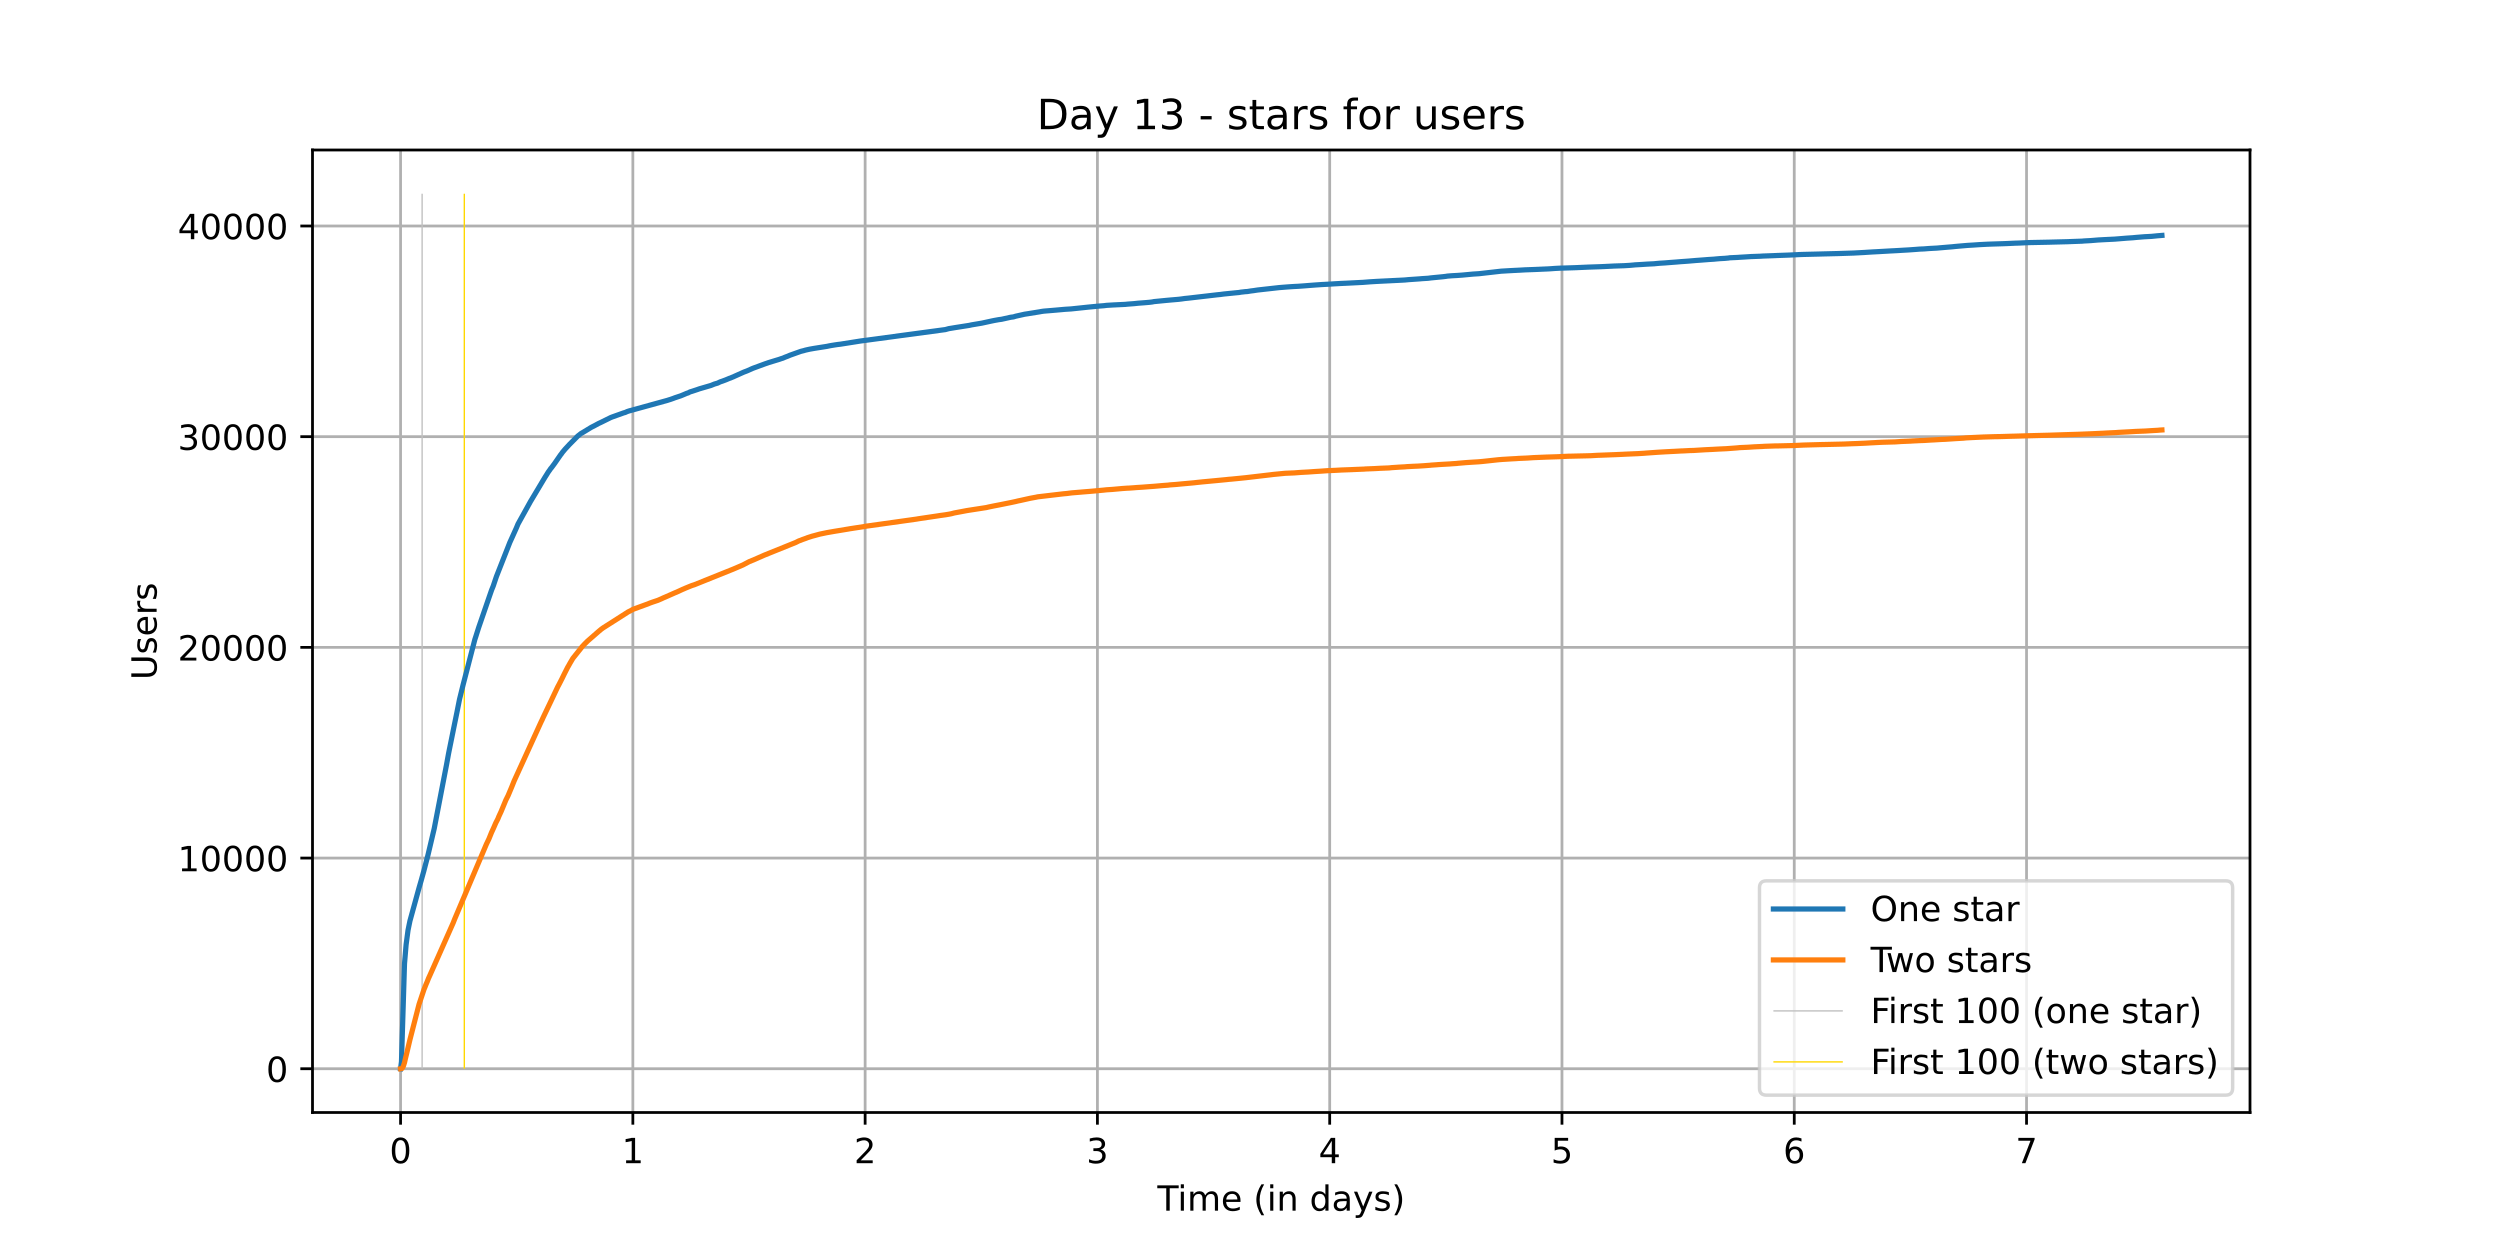 <?xml version="1.0" encoding="utf-8" standalone="no"?>
<!DOCTYPE svg PUBLIC "-//W3C//DTD SVG 1.1//EN"
  "http://www.w3.org/Graphics/SVG/1.1/DTD/svg11.dtd">
<!-- Created with matplotlib (https://matplotlib.org/) -->
<svg height="360pt" version="1.1" viewBox="0 0 720 360" width="720pt" xmlns="http://www.w3.org/2000/svg" xmlns:xlink="http://www.w3.org/1999/xlink">
 <defs>
  <style type="text/css">*{stroke-linecap:butt;stroke-linejoin:round;}</style>
 </defs>
 <g id="figure_1">
  <g id="patch_1">
   <path d="M 0 360 
L 720 360 
L 720 0 
L 0 0 
z
" style="fill:#ffffff;"/>
  </g>
  <g id="axes_1">
   <g id="patch_2">
    <path d="M 90 320.4 
L 648 320.4 
L 648 43.2 
L 90 43.2 
z
" style="fill:#ffffff;"/>
   </g>
   <g id="matplotlib.axis_1">
    <g id="xtick_1">
     <g id="line2d_1">
      <path clip-path="url(#p4116be300c)" d="M 115.364 320.4 
L 115.364 43.2 
" style="fill:none;stroke:#b0b0b0;stroke-linecap:square;stroke-width:0.8;"/>
     </g>
     <g id="line2d_2">
      <defs>
       <path d="M 0 0 
L 0 3.5 
" id="mc67dac1287" style="stroke:#000000;stroke-width:0.8;"/>
      </defs>
      <g>
       <use style="stroke:#000000;stroke-width:0.8;" x="115.364" xlink:href="#mc67dac1287" y="320.4"/>
      </g>
     </g>
     <g id="text_1">
      <!-- 0 -->
      <g transform="translate(112.182 334.998)scale(0.1 -0.1)">
       <defs>
        <path d="M 31.781 66.406 
Q 24.172 66.406 20.328 58.906 
Q 16.5 51.422 16.5 36.375 
Q 16.5 21.391 20.328 13.891 
Q 24.172 6.391 31.781 6.391 
Q 39.453 6.391 43.281 13.891 
Q 47.125 21.391 47.125 36.375 
Q 47.125 51.422 43.281 58.906 
Q 39.453 66.406 31.781 66.406 
z
M 31.781 74.219 
Q 44.047 74.219 50.516 64.516 
Q 56.984 54.828 56.984 36.375 
Q 56.984 17.969 50.516 8.266 
Q 44.047 -1.422 31.781 -1.422 
Q 19.531 -1.422 13.062 8.266 
Q 6.594 17.969 6.594 36.375 
Q 6.594 54.828 13.062 64.516 
Q 19.531 74.219 31.781 74.219 
z
" id="DejaVuSans-48"/>
       </defs>
       <use xlink:href="#DejaVuSans-48"/>
      </g>
     </g>
    </g>
    <g id="xtick_2">
     <g id="line2d_3">
      <path clip-path="url(#p4116be300c)" d="M 182.261 320.4 
L 182.261 43.2 
" style="fill:none;stroke:#b0b0b0;stroke-linecap:square;stroke-width:0.8;"/>
     </g>
     <g id="line2d_4">
      <g>
       <use style="stroke:#000000;stroke-width:0.8;" x="182.261" xlink:href="#mc67dac1287" y="320.4"/>
      </g>
     </g>
     <g id="text_2">
      <!-- 1 -->
      <g transform="translate(179.079 334.998)scale(0.1 -0.1)">
       <defs>
        <path d="M 12.406 8.297 
L 28.516 8.297 
L 28.516 63.922 
L 10.984 60.406 
L 10.984 69.391 
L 28.422 72.906 
L 38.281 72.906 
L 38.281 8.297 
L 54.391 8.297 
L 54.391 0 
L 12.406 0 
z
" id="DejaVuSans-49"/>
       </defs>
       <use xlink:href="#DejaVuSans-49"/>
      </g>
     </g>
    </g>
    <g id="xtick_3">
     <g id="line2d_5">
      <path clip-path="url(#p4116be300c)" d="M 249.158 320.4 
L 249.158 43.2 
" style="fill:none;stroke:#b0b0b0;stroke-linecap:square;stroke-width:0.8;"/>
     </g>
     <g id="line2d_6">
      <g>
       <use style="stroke:#000000;stroke-width:0.8;" x="249.158" xlink:href="#mc67dac1287" y="320.4"/>
      </g>
     </g>
     <g id="text_3">
      <!-- 2 -->
      <g transform="translate(245.977 334.998)scale(0.1 -0.1)">
       <defs>
        <path d="M 19.188 8.297 
L 53.609 8.297 
L 53.609 0 
L 7.328 0 
L 7.328 8.297 
Q 12.938 14.109 22.625 23.891 
Q 32.328 33.688 34.812 36.531 
Q 39.547 41.844 41.422 45.531 
Q 43.312 49.219 43.312 52.781 
Q 43.312 58.594 39.234 62.25 
Q 35.156 65.922 28.609 65.922 
Q 23.969 65.922 18.812 64.312 
Q 13.672 62.703 7.812 59.422 
L 7.812 69.391 
Q 13.766 71.781 18.938 73 
Q 24.125 74.219 28.422 74.219 
Q 39.75 74.219 46.484 68.547 
Q 53.219 62.891 53.219 53.422 
Q 53.219 48.922 51.531 44.891 
Q 49.859 40.875 45.406 35.406 
Q 44.188 33.984 37.641 27.219 
Q 31.109 20.453 19.188 8.297 
z
" id="DejaVuSans-50"/>
       </defs>
       <use xlink:href="#DejaVuSans-50"/>
      </g>
     </g>
    </g>
    <g id="xtick_4">
     <g id="line2d_7">
      <path clip-path="url(#p4116be300c)" d="M 316.055 320.4 
L 316.055 43.2 
" style="fill:none;stroke:#b0b0b0;stroke-linecap:square;stroke-width:0.8;"/>
     </g>
     <g id="line2d_8">
      <g>
       <use style="stroke:#000000;stroke-width:0.8;" x="316.055" xlink:href="#mc67dac1287" y="320.4"/>
      </g>
     </g>
     <g id="text_4">
      <!-- 3 -->
      <g transform="translate(312.874 334.998)scale(0.1 -0.1)">
       <defs>
        <path d="M 40.578 39.312 
Q 47.656 37.797 51.625 33 
Q 55.609 28.219 55.609 21.188 
Q 55.609 10.406 48.188 4.484 
Q 40.766 -1.422 27.094 -1.422 
Q 22.516 -1.422 17.656 -0.516 
Q 12.797 0.391 7.625 2.203 
L 7.625 11.719 
Q 11.719 9.328 16.594 8.109 
Q 21.484 6.891 26.812 6.891 
Q 36.078 6.891 40.938 10.547 
Q 45.797 14.203 45.797 21.188 
Q 45.797 27.641 41.281 31.266 
Q 36.766 34.906 28.719 34.906 
L 20.219 34.906 
L 20.219 43.016 
L 29.109 43.016 
Q 36.375 43.016 40.234 45.922 
Q 44.094 48.828 44.094 54.297 
Q 44.094 59.906 40.109 62.906 
Q 36.141 65.922 28.719 65.922 
Q 24.656 65.922 20.016 65.031 
Q 15.375 64.156 9.812 62.312 
L 9.812 71.094 
Q 15.438 72.656 20.344 73.438 
Q 25.25 74.219 29.594 74.219 
Q 40.828 74.219 47.359 69.109 
Q 53.906 64.016 53.906 55.328 
Q 53.906 49.266 50.438 45.094 
Q 46.969 40.922 40.578 39.312 
z
" id="DejaVuSans-51"/>
       </defs>
       <use xlink:href="#DejaVuSans-51"/>
      </g>
     </g>
    </g>
    <g id="xtick_5">
     <g id="line2d_9">
      <path clip-path="url(#p4116be300c)" d="M 382.952 320.4 
L 382.952 43.2 
" style="fill:none;stroke:#b0b0b0;stroke-linecap:square;stroke-width:0.8;"/>
     </g>
     <g id="line2d_10">
      <g>
       <use style="stroke:#000000;stroke-width:0.8;" x="382.952" xlink:href="#mc67dac1287" y="320.4"/>
      </g>
     </g>
     <g id="text_5">
      <!-- 4 -->
      <g transform="translate(379.771 334.998)scale(0.1 -0.1)">
       <defs>
        <path d="M 37.797 64.312 
L 12.891 25.391 
L 37.797 25.391 
z
M 35.203 72.906 
L 47.609 72.906 
L 47.609 25.391 
L 58.016 25.391 
L 58.016 17.188 
L 47.609 17.188 
L 47.609 0 
L 37.797 0 
L 37.797 17.188 
L 4.891 17.188 
L 4.891 26.703 
z
" id="DejaVuSans-52"/>
       </defs>
       <use xlink:href="#DejaVuSans-52"/>
      </g>
     </g>
    </g>
    <g id="xtick_6">
     <g id="line2d_11">
      <path clip-path="url(#p4116be300c)" d="M 449.849 320.4 
L 449.849 43.2 
" style="fill:none;stroke:#b0b0b0;stroke-linecap:square;stroke-width:0.8;"/>
     </g>
     <g id="line2d_12">
      <g>
       <use style="stroke:#000000;stroke-width:0.8;" x="449.849" xlink:href="#mc67dac1287" y="320.4"/>
      </g>
     </g>
     <g id="text_6">
      <!-- 5 -->
      <g transform="translate(446.668 334.998)scale(0.1 -0.1)">
       <defs>
        <path d="M 10.797 72.906 
L 49.516 72.906 
L 49.516 64.594 
L 19.828 64.594 
L 19.828 46.734 
Q 21.969 47.469 24.109 47.828 
Q 26.266 48.188 28.422 48.188 
Q 40.625 48.188 47.75 41.5 
Q 54.891 34.812 54.891 23.391 
Q 54.891 11.625 47.562 5.094 
Q 40.234 -1.422 26.906 -1.422 
Q 22.312 -1.422 17.547 -0.641 
Q 12.797 0.141 7.719 1.703 
L 7.719 11.625 
Q 12.109 9.234 16.797 8.062 
Q 21.484 6.891 26.703 6.891 
Q 35.156 6.891 40.078 11.328 
Q 45.016 15.766 45.016 23.391 
Q 45.016 31 40.078 35.438 
Q 35.156 39.891 26.703 39.891 
Q 22.75 39.891 18.812 39.016 
Q 14.891 38.141 10.797 36.281 
z
" id="DejaVuSans-53"/>
       </defs>
       <use xlink:href="#DejaVuSans-53"/>
      </g>
     </g>
    </g>
    <g id="xtick_7">
     <g id="line2d_13">
      <path clip-path="url(#p4116be300c)" d="M 516.746 320.4 
L 516.746 43.2 
" style="fill:none;stroke:#b0b0b0;stroke-linecap:square;stroke-width:0.8;"/>
     </g>
     <g id="line2d_14">
      <g>
       <use style="stroke:#000000;stroke-width:0.8;" x="516.746" xlink:href="#mc67dac1287" y="320.4"/>
      </g>
     </g>
     <g id="text_7">
      <!-- 6 -->
      <g transform="translate(513.565 334.998)scale(0.1 -0.1)">
       <defs>
        <path d="M 33.016 40.375 
Q 26.375 40.375 22.484 35.828 
Q 18.609 31.297 18.609 23.391 
Q 18.609 15.531 22.484 10.953 
Q 26.375 6.391 33.016 6.391 
Q 39.656 6.391 43.531 10.953 
Q 47.406 15.531 47.406 23.391 
Q 47.406 31.297 43.531 35.828 
Q 39.656 40.375 33.016 40.375 
z
M 52.594 71.297 
L 52.594 62.312 
Q 48.875 64.062 45.094 64.984 
Q 41.312 65.922 37.594 65.922 
Q 27.828 65.922 22.672 59.328 
Q 17.531 52.734 16.797 39.406 
Q 19.672 43.656 24.016 45.922 
Q 28.375 48.188 33.594 48.188 
Q 44.578 48.188 50.953 41.516 
Q 57.328 34.859 57.328 23.391 
Q 57.328 12.156 50.688 5.359 
Q 44.047 -1.422 33.016 -1.422 
Q 20.359 -1.422 13.672 8.266 
Q 6.984 17.969 6.984 36.375 
Q 6.984 53.656 15.188 63.938 
Q 23.391 74.219 37.203 74.219 
Q 40.922 74.219 44.703 73.484 
Q 48.484 72.75 52.594 71.297 
z
" id="DejaVuSans-54"/>
       </defs>
       <use xlink:href="#DejaVuSans-54"/>
      </g>
     </g>
    </g>
    <g id="xtick_8">
     <g id="line2d_15">
      <path clip-path="url(#p4116be300c)" d="M 583.643 320.4 
L 583.643 43.2 
" style="fill:none;stroke:#b0b0b0;stroke-linecap:square;stroke-width:0.8;"/>
     </g>
     <g id="line2d_16">
      <g>
       <use style="stroke:#000000;stroke-width:0.8;" x="583.643" xlink:href="#mc67dac1287" y="320.4"/>
      </g>
     </g>
     <g id="text_8">
      <!-- 7 -->
      <g transform="translate(580.462 334.998)scale(0.1 -0.1)">
       <defs>
        <path d="M 8.203 72.906 
L 55.078 72.906 
L 55.078 68.703 
L 28.609 0 
L 18.312 0 
L 43.219 64.594 
L 8.203 64.594 
z
" id="DejaVuSans-55"/>
       </defs>
       <use xlink:href="#DejaVuSans-55"/>
      </g>
     </g>
    </g>
    <g id="text_9">
     <!-- Time (in days) -->
     <g transform="translate(333.327 348.677)scale(0.1 -0.1)">
      <defs>
       <path d="M -0.297 72.906 
L 61.375 72.906 
L 61.375 64.594 
L 35.5 64.594 
L 35.5 0 
L 25.594 0 
L 25.594 64.594 
L -0.297 64.594 
z
" id="DejaVuSans-84"/>
       <path d="M 9.422 54.688 
L 18.406 54.688 
L 18.406 0 
L 9.422 0 
z
M 9.422 75.984 
L 18.406 75.984 
L 18.406 64.594 
L 9.422 64.594 
z
" id="DejaVuSans-105"/>
       <path d="M 52 44.188 
Q 55.375 50.25 60.062 53.125 
Q 64.75 56 71.094 56 
Q 79.641 56 84.281 50.016 
Q 88.922 44.047 88.922 33.016 
L 88.922 0 
L 79.891 0 
L 79.891 32.719 
Q 79.891 40.578 77.094 44.375 
Q 74.312 48.188 68.609 48.188 
Q 61.625 48.188 57.562 43.547 
Q 53.516 38.922 53.516 30.906 
L 53.516 0 
L 44.484 0 
L 44.484 32.719 
Q 44.484 40.625 41.703 44.406 
Q 38.922 48.188 33.109 48.188 
Q 26.219 48.188 22.156 43.531 
Q 18.109 38.875 18.109 30.906 
L 18.109 0 
L 9.078 0 
L 9.078 54.688 
L 18.109 54.688 
L 18.109 46.188 
Q 21.188 51.219 25.484 53.609 
Q 29.781 56 35.688 56 
Q 41.656 56 45.828 52.969 
Q 50 49.953 52 44.188 
z
" id="DejaVuSans-109"/>
       <path d="M 56.203 29.594 
L 56.203 25.203 
L 14.891 25.203 
Q 15.484 15.922 20.484 11.062 
Q 25.484 6.203 34.422 6.203 
Q 39.594 6.203 44.453 7.469 
Q 49.312 8.734 54.109 11.281 
L 54.109 2.781 
Q 49.266 0.734 44.188 -0.344 
Q 39.109 -1.422 33.891 -1.422 
Q 20.797 -1.422 13.156 6.188 
Q 5.516 13.812 5.516 26.812 
Q 5.516 40.234 12.766 48.109 
Q 20.016 56 32.328 56 
Q 43.359 56 49.781 48.891 
Q 56.203 41.797 56.203 29.594 
z
M 47.219 32.234 
Q 47.125 39.594 43.094 43.984 
Q 39.062 48.391 32.422 48.391 
Q 24.906 48.391 20.391 44.141 
Q 15.875 39.891 15.188 32.172 
z
" id="DejaVuSans-101"/>
       <path id="DejaVuSans-32"/>
       <path d="M 31 75.875 
Q 24.469 64.656 21.281 53.656 
Q 18.109 42.672 18.109 31.391 
Q 18.109 20.125 21.312 9.062 
Q 24.516 -2 31 -13.188 
L 23.188 -13.188 
Q 15.875 -1.703 12.234 9.375 
Q 8.594 20.453 8.594 31.391 
Q 8.594 42.281 12.203 53.312 
Q 15.828 64.359 23.188 75.875 
z
" id="DejaVuSans-40"/>
       <path d="M 54.891 33.016 
L 54.891 0 
L 45.906 0 
L 45.906 32.719 
Q 45.906 40.484 42.875 44.328 
Q 39.844 48.188 33.797 48.188 
Q 26.516 48.188 22.312 43.547 
Q 18.109 38.922 18.109 30.906 
L 18.109 0 
L 9.078 0 
L 9.078 54.688 
L 18.109 54.688 
L 18.109 46.188 
Q 21.344 51.125 25.703 53.562 
Q 30.078 56 35.797 56 
Q 45.219 56 50.047 50.172 
Q 54.891 44.344 54.891 33.016 
z
" id="DejaVuSans-110"/>
       <path d="M 45.406 46.391 
L 45.406 75.984 
L 54.391 75.984 
L 54.391 0 
L 45.406 0 
L 45.406 8.203 
Q 42.578 3.328 38.25 0.953 
Q 33.938 -1.422 27.875 -1.422 
Q 17.969 -1.422 11.734 6.484 
Q 5.516 14.406 5.516 27.297 
Q 5.516 40.188 11.734 48.094 
Q 17.969 56 27.875 56 
Q 33.938 56 38.25 53.625 
Q 42.578 51.266 45.406 46.391 
z
M 14.797 27.297 
Q 14.797 17.391 18.875 11.75 
Q 22.953 6.109 30.078 6.109 
Q 37.203 6.109 41.297 11.75 
Q 45.406 17.391 45.406 27.297 
Q 45.406 37.203 41.297 42.844 
Q 37.203 48.484 30.078 48.484 
Q 22.953 48.484 18.875 42.844 
Q 14.797 37.203 14.797 27.297 
z
" id="DejaVuSans-100"/>
       <path d="M 34.281 27.484 
Q 23.391 27.484 19.188 25 
Q 14.984 22.516 14.984 16.5 
Q 14.984 11.719 18.141 8.906 
Q 21.297 6.109 26.703 6.109 
Q 34.188 6.109 38.703 11.406 
Q 43.219 16.703 43.219 25.484 
L 43.219 27.484 
z
M 52.203 31.203 
L 52.203 0 
L 43.219 0 
L 43.219 8.297 
Q 40.141 3.328 35.547 0.953 
Q 30.953 -1.422 24.312 -1.422 
Q 15.922 -1.422 10.953 3.297 
Q 6 8.016 6 15.922 
Q 6 25.141 12.172 29.828 
Q 18.359 34.516 30.609 34.516 
L 43.219 34.516 
L 43.219 35.406 
Q 43.219 41.609 39.141 45 
Q 35.062 48.391 27.688 48.391 
Q 23 48.391 18.547 47.266 
Q 14.109 46.141 10.016 43.891 
L 10.016 52.203 
Q 14.938 54.109 19.578 55.047 
Q 24.219 56 28.609 56 
Q 40.484 56 46.344 49.844 
Q 52.203 43.703 52.203 31.203 
z
" id="DejaVuSans-97"/>
       <path d="M 32.172 -5.078 
Q 28.375 -14.844 24.75 -17.812 
Q 21.141 -20.797 15.094 -20.797 
L 7.906 -20.797 
L 7.906 -13.281 
L 13.188 -13.281 
Q 16.891 -13.281 18.938 -11.516 
Q 21 -9.766 23.484 -3.219 
L 25.094 0.875 
L 2.984 54.688 
L 12.5 54.688 
L 29.594 11.922 
L 46.688 54.688 
L 56.203 54.688 
z
" id="DejaVuSans-121"/>
       <path d="M 44.281 53.078 
L 44.281 44.578 
Q 40.484 46.531 36.375 47.5 
Q 32.281 48.484 27.875 48.484 
Q 21.188 48.484 17.844 46.438 
Q 14.5 44.391 14.5 40.281 
Q 14.5 37.156 16.891 35.375 
Q 19.281 33.594 26.516 31.984 
L 29.594 31.297 
Q 39.156 29.25 43.188 25.516 
Q 47.219 21.781 47.219 15.094 
Q 47.219 7.469 41.188 3.016 
Q 35.156 -1.422 24.609 -1.422 
Q 20.219 -1.422 15.453 -0.562 
Q 10.688 0.297 5.422 2 
L 5.422 11.281 
Q 10.406 8.688 15.234 7.391 
Q 20.062 6.109 24.812 6.109 
Q 31.156 6.109 34.562 8.281 
Q 37.984 10.453 37.984 14.406 
Q 37.984 18.062 35.516 20.016 
Q 33.062 21.969 24.703 23.781 
L 21.578 24.516 
Q 13.234 26.266 9.516 29.906 
Q 5.812 33.547 5.812 39.891 
Q 5.812 47.609 11.281 51.797 
Q 16.75 56 26.812 56 
Q 31.781 56 36.172 55.266 
Q 40.578 54.547 44.281 53.078 
z
" id="DejaVuSans-115"/>
       <path d="M 8.016 75.875 
L 15.828 75.875 
Q 23.141 64.359 26.781 53.312 
Q 30.422 42.281 30.422 31.391 
Q 30.422 20.453 26.781 9.375 
Q 23.141 -1.703 15.828 -13.188 
L 8.016 -13.188 
Q 14.5 -2 17.703 9.062 
Q 20.906 20.125 20.906 31.391 
Q 20.906 42.672 17.703 53.656 
Q 14.5 64.656 8.016 75.875 
z
" id="DejaVuSans-41"/>
      </defs>
      <use xlink:href="#DejaVuSans-84"/>
      <use x="57.959" xlink:href="#DejaVuSans-105"/>
      <use x="85.742" xlink:href="#DejaVuSans-109"/>
      <use x="183.154" xlink:href="#DejaVuSans-101"/>
      <use x="244.678" xlink:href="#DejaVuSans-32"/>
      <use x="276.465" xlink:href="#DejaVuSans-40"/>
      <use x="315.479" xlink:href="#DejaVuSans-105"/>
      <use x="343.262" xlink:href="#DejaVuSans-110"/>
      <use x="406.641" xlink:href="#DejaVuSans-32"/>
      <use x="438.428" xlink:href="#DejaVuSans-100"/>
      <use x="501.904" xlink:href="#DejaVuSans-97"/>
      <use x="563.184" xlink:href="#DejaVuSans-121"/>
      <use x="622.363" xlink:href="#DejaVuSans-115"/>
      <use x="674.463" xlink:href="#DejaVuSans-41"/>
     </g>
    </g>
   </g>
   <g id="matplotlib.axis_2">
    <g id="ytick_1">
     <g id="line2d_17">
      <path clip-path="url(#p4116be300c)" d="M 90 307.8 
L 648 307.8 
" style="fill:none;stroke:#b0b0b0;stroke-linecap:square;stroke-width:0.8;"/>
     </g>
     <g id="line2d_18">
      <defs>
       <path d="M 0 0 
L -3.5 0 
" id="mdc974354bb" style="stroke:#000000;stroke-width:0.8;"/>
      </defs>
      <g>
       <use style="stroke:#000000;stroke-width:0.8;" x="90" xlink:href="#mdc974354bb" y="307.8"/>
      </g>
     </g>
     <g id="text_10">
      <!-- 0 -->
      <g transform="translate(76.638 311.599)scale(0.1 -0.1)">
       <use xlink:href="#DejaVuSans-48"/>
      </g>
     </g>
    </g>
    <g id="ytick_2">
     <g id="line2d_19">
      <path clip-path="url(#p4116be300c)" d="M 90 247.122 
L 648 247.122 
" style="fill:none;stroke:#b0b0b0;stroke-linecap:square;stroke-width:0.8;"/>
     </g>
     <g id="line2d_20">
      <g>
       <use style="stroke:#000000;stroke-width:0.8;" x="90" xlink:href="#mdc974354bb" y="247.122"/>
      </g>
     </g>
     <g id="text_11">
      <!-- 10000 -->
      <g transform="translate(51.188 250.921)scale(0.1 -0.1)">
       <use xlink:href="#DejaVuSans-49"/>
       <use x="63.623" xlink:href="#DejaVuSans-48"/>
       <use x="127.246" xlink:href="#DejaVuSans-48"/>
       <use x="190.869" xlink:href="#DejaVuSans-48"/>
       <use x="254.492" xlink:href="#DejaVuSans-48"/>
      </g>
     </g>
    </g>
    <g id="ytick_3">
     <g id="line2d_21">
      <path clip-path="url(#p4116be300c)" d="M 90 186.444 
L 648 186.444 
" style="fill:none;stroke:#b0b0b0;stroke-linecap:square;stroke-width:0.8;"/>
     </g>
     <g id="line2d_22">
      <g>
       <use style="stroke:#000000;stroke-width:0.8;" x="90" xlink:href="#mdc974354bb" y="186.444"/>
      </g>
     </g>
     <g id="text_12">
      <!-- 20000 -->
      <g transform="translate(51.188 190.243)scale(0.1 -0.1)">
       <use xlink:href="#DejaVuSans-50"/>
       <use x="63.623" xlink:href="#DejaVuSans-48"/>
       <use x="127.246" xlink:href="#DejaVuSans-48"/>
       <use x="190.869" xlink:href="#DejaVuSans-48"/>
       <use x="254.492" xlink:href="#DejaVuSans-48"/>
      </g>
     </g>
    </g>
    <g id="ytick_4">
     <g id="line2d_23">
      <path clip-path="url(#p4116be300c)" d="M 90 125.766 
L 648 125.766 
" style="fill:none;stroke:#b0b0b0;stroke-linecap:square;stroke-width:0.8;"/>
     </g>
     <g id="line2d_24">
      <g>
       <use style="stroke:#000000;stroke-width:0.8;" x="90" xlink:href="#mdc974354bb" y="125.766"/>
      </g>
     </g>
     <g id="text_13">
      <!-- 30000 -->
      <g transform="translate(51.188 129.565)scale(0.1 -0.1)">
       <use xlink:href="#DejaVuSans-51"/>
       <use x="63.623" xlink:href="#DejaVuSans-48"/>
       <use x="127.246" xlink:href="#DejaVuSans-48"/>
       <use x="190.869" xlink:href="#DejaVuSans-48"/>
       <use x="254.492" xlink:href="#DejaVuSans-48"/>
      </g>
     </g>
    </g>
    <g id="ytick_5">
     <g id="line2d_25">
      <path clip-path="url(#p4116be300c)" d="M 90 65.088 
L 648 65.088 
" style="fill:none;stroke:#b0b0b0;stroke-linecap:square;stroke-width:0.8;"/>
     </g>
     <g id="line2d_26">
      <g>
       <use style="stroke:#000000;stroke-width:0.8;" x="90" xlink:href="#mdc974354bb" y="65.088"/>
      </g>
     </g>
     <g id="text_14">
      <!-- 40000 -->
      <g transform="translate(51.188 68.887)scale(0.1 -0.1)">
       <use xlink:href="#DejaVuSans-52"/>
       <use x="63.623" xlink:href="#DejaVuSans-48"/>
       <use x="127.246" xlink:href="#DejaVuSans-48"/>
       <use x="190.869" xlink:href="#DejaVuSans-48"/>
       <use x="254.492" xlink:href="#DejaVuSans-48"/>
      </g>
     </g>
    </g>
    <g id="text_15">
     <!-- Users -->
     <g transform="translate(45.108 195.801)rotate(-90)scale(0.1 -0.1)">
      <defs>
       <path d="M 8.688 72.906 
L 18.609 72.906 
L 18.609 28.609 
Q 18.609 16.891 22.844 11.734 
Q 27.094 6.594 36.625 6.594 
Q 46.094 6.594 50.344 11.734 
Q 54.594 16.891 54.594 28.609 
L 54.594 72.906 
L 64.5 72.906 
L 64.5 27.391 
Q 64.5 13.141 57.438 5.859 
Q 50.391 -1.422 36.625 -1.422 
Q 22.797 -1.422 15.734 5.859 
Q 8.688 13.141 8.688 27.391 
z
" id="DejaVuSans-85"/>
       <path d="M 41.109 46.297 
Q 39.594 47.172 37.812 47.578 
Q 36.031 48 33.891 48 
Q 26.266 48 22.188 43.047 
Q 18.109 38.094 18.109 28.812 
L 18.109 0 
L 9.078 0 
L 9.078 54.688 
L 18.109 54.688 
L 18.109 46.188 
Q 20.953 51.172 25.484 53.578 
Q 30.031 56 36.531 56 
Q 37.453 56 38.578 55.875 
Q 39.703 55.766 41.062 55.516 
z
" id="DejaVuSans-114"/>
      </defs>
      <use xlink:href="#DejaVuSans-85"/>
      <use x="73.193" xlink:href="#DejaVuSans-115"/>
      <use x="125.293" xlink:href="#DejaVuSans-101"/>
      <use x="186.816" xlink:href="#DejaVuSans-114"/>
      <use x="227.93" xlink:href="#DejaVuSans-115"/>
     </g>
    </g>
   </g>
   <g id="LineCollection_1">
    <path clip-path="url(#p4116be300c)" d="M 121.57 307.8 
L 121.57 55.8 
" style="fill:none;stroke:#c0c0c0;stroke-width:0.4;"/>
   </g>
   <g id="LineCollection_2">
    <path clip-path="url(#p4116be300c)" d="M 133.723 307.8 
L 133.723 55.8 
" style="fill:none;stroke:#ffd700;stroke-width:0.4;"/>
   </g>
   <g id="line2d_27">
    <path clip-path="url(#p4116be300c)" d="M 115.364 307.8 
L 115.622 305.785 
L 116.497 277.546 
L 116.957 272.079 
L 117.51 267.916 
L 118.062 265.222 
L 120.732 255.532 
L 121.284 253.633 
L 122.067 250.829 
L 123.264 246.212 
L 125.06 238.609 
L 128.604 220.211 
L 129.203 216.935 
L 130.768 209.204 
L 131.597 205.151 
L 132.334 201.443 
L 133.348 197.317 
L 136.754 184.181 
L 137.03 183.337 
L 137.859 180.722 
L 140.943 171.766 
L 141.173 171.104 
L 141.588 169.909 
L 142.048 168.78 
L 142.969 166.038 
L 146.839 156.202 
L 147.161 155.498 
L 147.805 154.072 
L 148.725 152.033 
L 149.186 150.917 
L 152.823 144.358 
L 153.007 144.06 
L 156.967 137.434 
L 157.381 136.785 
L 157.887 135.966 
L 158.394 135.262 
L 158.625 134.91 
L 158.808 134.722 
L 159.729 133.478 
L 161.064 131.548 
L 161.433 131.014 
L 161.663 130.735 
L 161.985 130.268 
L 162.768 129.334 
L 163.505 128.545 
L 163.965 128.041 
L 166.36 125.62 
L 166.497 125.505 
L 166.912 125.183 
L 167.327 124.85 
L 167.925 124.51 
L 170.273 123.078 
L 171.285 122.562 
L 172.39 121.961 
L 172.989 121.688 
L 175.889 120.256 
L 176.303 120.092 
L 179.665 118.891 
L 180.032 118.8 
L 180.631 118.527 
L 181.184 118.345 
L 192.187 115.311 
L 192.693 115.147 
L 193.062 115.038 
L 193.384 114.923 
L 193.89 114.747 
L 194.351 114.565 
L 196.054 114 
L 196.791 113.697 
L 197.804 113.266 
L 198.172 113.163 
L 198.725 112.866 
L 199.231 112.72 
L 200.889 112.174 
L 201.35 112.004 
L 204.757 111.009 
L 205.775 110.596 
L 206.143 110.493 
L 206.696 110.329 
L 207.11 110.123 
L 207.432 109.971 
L 207.985 109.789 
L 209.044 109.395 
L 210.057 108.97 
L 210.333 108.885 
L 210.886 108.648 
L 211.254 108.503 
L 211.53 108.369 
L 212.083 108.121 
L 212.681 107.854 
L 214.201 107.174 
L 215.168 106.81 
L 216.641 106.149 
L 217.056 105.985 
L 220.417 104.753 
L 220.969 104.571 
L 221.292 104.45 
L 223.732 103.703 
L 224.009 103.624 
L 224.561 103.448 
L 224.976 103.297 
L 225.482 103.145 
L 226.081 102.878 
L 226.863 102.587 
L 227.508 102.308 
L 230.64 101.191 
L 231.469 100.985 
L 231.976 100.833 
L 233.173 100.566 
L 234.462 100.336 
L 238.193 99.747 
L 238.838 99.607 
L 239.436 99.498 
L 240.542 99.322 
L 241.232 99.219 
L 242.015 99.128 
L 242.706 99.019 
L 246.712 98.388 
L 247.77 98.218 
L 272.277 94.917 
L 273.243 94.65 
L 273.934 94.541 
L 275.084 94.347 
L 279.136 93.71 
L 279.827 93.558 
L 282.727 93.072 
L 285.213 92.532 
L 285.72 92.423 
L 286.365 92.29 
L 287.654 92.059 
L 288.437 91.956 
L 291.062 91.373 
L 291.891 91.264 
L 292.49 91.076 
L 295.115 90.488 
L 295.853 90.378 
L 299.537 89.784 
L 299.859 89.717 
L 300.596 89.608 
L 302.806 89.426 
L 304.096 89.316 
L 306.721 89.08 
L 308.472 88.971 
L 312.293 88.57 
L 313.305 88.461 
L 316.574 88.145 
L 317.909 88.042 
L 318.738 87.939 
L 320.58 87.83 
L 321.915 87.763 
L 324.079 87.66 
L 324.769 87.587 
L 326.15 87.484 
L 326.748 87.435 
L 327.761 87.326 
L 329.741 87.175 
L 331.03 87.065 
L 331.813 86.968 
L 332.365 86.859 
L 335.818 86.519 
L 337.015 86.41 
L 339.411 86.204 
L 340.286 86.101 
L 341.207 85.967 
L 342.312 85.858 
L 343.095 85.767 
L 350.508 84.905 
L 351.521 84.802 
L 352.397 84.681 
L 355.713 84.347 
L 356.864 84.238 
L 357.372 84.141 
L 358.247 84.044 
L 358.662 83.995 
L 359.214 83.965 
L 359.859 83.861 
L 360.181 83.807 
L 361.056 83.698 
L 361.517 83.625 
L 362.254 83.516 
L 367.412 82.939 
L 368.379 82.83 
L 370.497 82.66 
L 371.971 82.557 
L 372.523 82.521 
L 373.859 82.454 
L 375.379 82.345 
L 377.452 82.181 
L 378.924 82.071 
L 380.674 81.95 
L 382.7 81.841 
L 384.264 81.744 
L 386.061 81.641 
L 386.567 81.616 
L 387.81 81.562 
L 389.93 81.453 
L 390.438 81.428 
L 392.556 81.319 
L 394.583 81.161 
L 396.379 81.052 
L 396.931 81.022 
L 398.266 80.955 
L 400.384 80.852 
L 400.938 80.822 
L 403.193 80.712 
L 404.574 80.639 
L 405.725 80.53 
L 407.475 80.409 
L 408.948 80.306 
L 409.547 80.251 
L 411.297 80.142 
L 412.125 80.033 
L 415.532 79.699 
L 416.361 79.602 
L 416.867 79.517 
L 418.248 79.408 
L 419.629 79.335 
L 421.148 79.226 
L 424.235 78.934 
L 425.939 78.825 
L 432.343 78.097 
L 434.186 77.988 
L 435.613 77.909 
L 437.777 77.8 
L 439.25 77.715 
L 442.197 77.606 
L 443.44 77.551 
L 445.787 77.448 
L 446.34 77.417 
L 447.859 77.308 
L 449.241 77.235 
L 452.693 77.126 
L 453.798 77.09 
L 456.238 76.981 
L 457.48 76.926 
L 460.749 76.817 
L 461.993 76.762 
L 464.202 76.653 
L 464.755 76.623 
L 467.794 76.519 
L 469.314 76.428 
L 470.556 76.319 
L 470.833 76.283 
L 472.766 76.174 
L 474.424 76.064 
L 476.403 75.967 
L 476.817 75.919 
L 478.014 75.81 
L 479.534 75.718 
L 480.869 75.609 
L 482.802 75.464 
L 484.091 75.354 
L 484.644 75.318 
L 486.163 75.209 
L 488.513 75.009 
L 490.033 74.899 
L 492.106 74.736 
L 493.671 74.638 
L 494.04 74.596 
L 495.284 74.487 
L 496.712 74.408 
L 497.818 74.305 
L 498.14 74.244 
L 500.49 74.135 
L 500.858 74.104 
L 502.701 73.995 
L 504.312 73.892 
L 507.076 73.789 
L 507.628 73.746 
L 510.621 73.637 
L 511.864 73.583 
L 514.948 73.473 
L 516.192 73.419 
L 518.355 73.31 
L 519.461 73.273 
L 523.881 73.164 
L 524.94 73.134 
L 529.36 73.024 
L 530.465 72.988 
L 533.779 72.879 
L 535.161 72.806 
L 537.048 72.703 
L 537.647 72.66 
L 539.442 72.551 
L 540.824 72.478 
L 542.757 72.369 
L 544.23 72.284 
L 546.302 72.175 
L 547.822 72.084 
L 549.71 71.975 
L 551.506 71.847 
L 552.887 71.738 
L 554.084 71.689 
L 555.465 71.58 
L 555.972 71.55 
L 557.906 71.447 
L 558.55 71.386 
L 560.897 71.186 
L 562.233 71.077 
L 562.97 70.998 
L 564.166 70.889 
L 566.56 70.682 
L 568.356 70.573 
L 570.106 70.452 
L 572.224 70.342 
L 573.421 70.294 
L 576.874 70.185 
L 578.024 70.142 
L 580.372 70.033 
L 581.431 70.003 
L 583.733 69.893 
L 584.838 69.857 
L 590.178 69.748 
L 591.237 69.717 
L 595.473 69.608 
L 596.67 69.56 
L 599.708 69.45 
L 600.123 69.402 
L 602.103 69.293 
L 604.312 69.111 
L 606.338 69.001 
L 606.844 68.977 
L 609.054 68.868 
L 611.218 68.692 
L 612.553 68.583 
L 614.211 68.474 
L 615.361 68.364 
L 617.525 68.188 
L 619.597 68.079 
L 620.288 68.012 
L 621.302 67.909 
L 621.9 67.861 
L 622.636 67.8 
L 622.636 67.8 
" style="fill:none;stroke:#1f77b4;stroke-linecap:square;stroke-width:1.5;"/>
   </g>
   <g id="line2d_28">
    <path clip-path="url(#p4116be300c)" d="M 115.364 307.8 
L 115.76 307.727 
L 116.129 307.163 
L 116.497 306.034 
L 116.727 305.003 
L 117.141 303.322 
L 118.062 299.42 
L 120.686 289.233 
L 122.114 284.937 
L 122.344 284.39 
L 122.711 283.468 
L 123.034 282.728 
L 123.402 281.787 
L 123.816 280.877 
L 130.538 265.732 
L 130.906 264.785 
L 140.068 243.154 
L 140.805 241.618 
L 141.542 239.792 
L 142.14 238.487 
L 142.785 237.001 
L 143.384 235.842 
L 143.659 235.15 
L 144.306 233.755 
L 145.687 230.417 
L 146.332 229.131 
L 147.115 227.268 
L 147.345 226.722 
L 148.081 224.883 
L 155.862 207.845 
L 156.092 207.39 
L 156.46 206.565 
L 158.762 201.741 
L 160.604 197.857 
L 161.019 197.087 
L 161.847 195.467 
L 162.538 194.053 
L 163.505 192.148 
L 163.689 191.85 
L 164.149 191.019 
L 164.978 189.617 
L 167.372 186.614 
L 167.602 186.298 
L 168.293 185.558 
L 168.523 185.321 
L 168.984 184.866 
L 169.213 184.63 
L 172.482 181.784 
L 173.173 181.213 
L 173.542 180.94 
L 173.725 180.813 
L 180.953 176.201 
L 181.229 176.074 
L 182.334 175.479 
L 185.925 174.163 
L 186.433 173.987 
L 187.169 173.683 
L 187.905 173.416 
L 189.471 172.894 
L 190.576 172.415 
L 190.76 172.33 
L 190.944 172.233 
L 191.681 171.924 
L 194.397 170.722 
L 194.857 170.54 
L 196.607 169.733 
L 197.068 169.545 
L 197.251 169.454 
L 198.356 168.999 
L 199.139 168.683 
L 199.415 168.586 
L 199.968 168.41 
L 210.609 164.133 
L 211.116 163.932 
L 213.97 162.707 
L 215.812 161.736 
L 216.134 161.627 
L 216.549 161.438 
L 216.964 161.275 
L 219.633 160.103 
L 220.048 159.915 
L 229.213 156.214 
L 230.087 155.771 
L 230.548 155.619 
L 231.055 155.407 
L 232.206 155 
L 232.482 154.879 
L 233.91 154.418 
L 234.739 154.2 
L 235.706 153.933 
L 236.121 153.823 
L 238.101 153.411 
L 240.45 152.998 
L 240.91 152.925 
L 244.318 152.361 
L 244.64 152.3 
L 249.059 151.621 
L 249.43 151.536 
L 250.258 151.427 
L 263.989 149.497 
L 264.495 149.406 
L 270.205 148.556 
L 270.711 148.472 
L 271.54 148.362 
L 272.322 148.253 
L 273.427 148.065 
L 273.979 147.956 
L 274.854 147.725 
L 276.881 147.349 
L 278.4 147.058 
L 279.09 146.948 
L 284.062 146.178 
L 284.799 146.002 
L 286.318 145.692 
L 287.93 145.383 
L 289.496 145.067 
L 291.384 144.685 
L 292.582 144.424 
L 293.273 144.254 
L 293.826 144.145 
L 296.635 143.52 
L 298.524 143.168 
L 298.8 143.095 
L 306.215 142.222 
L 307.412 142.112 
L 307.827 142.052 
L 308.702 141.943 
L 310.866 141.767 
L 312.063 141.663 
L 312.661 141.615 
L 314.043 141.506 
L 316.804 141.251 
L 317.956 141.142 
L 318.646 141.063 
L 320.349 140.953 
L 323.158 140.699 
L 324.631 140.595 
L 325.137 140.577 
L 326.611 140.474 
L 327.209 140.42 
L 328.958 140.31 
L 330.938 140.159 
L 332.457 140.049 
L 334.943 139.831 
L 336.417 139.722 
L 336.877 139.655 
L 338.397 139.546 
L 338.996 139.497 
L 340.101 139.388 
L 342.727 139.151 
L 343.878 139.042 
L 344.614 138.957 
L 345.673 138.848 
L 346.364 138.775 
L 349.034 138.526 
L 350.186 138.417 
L 353.088 138.138 
L 354.008 138.035 
L 354.561 137.998 
L 357.74 137.683 
L 358.8 137.574 
L 365.846 136.748 
L 366.721 136.639 
L 370.129 136.306 
L 372.754 136.196 
L 374.734 136.045 
L 376.807 135.935 
L 378.649 135.802 
L 380.443 135.693 
L 382.285 135.559 
L 384.771 135.45 
L 386.245 135.365 
L 389.146 135.256 
L 390.391 135.201 
L 392.925 135.098 
L 393.294 135.062 
L 396.011 134.952 
L 397.484 134.867 
L 400.062 134.764 
L 400.753 134.685 
L 402.365 134.582 
L 402.917 134.54 
L 404.712 134.443 
L 405.081 134.4 
L 407.153 134.291 
L 408.35 134.242 
L 410.054 134.133 
L 410.422 134.103 
L 411.895 133.994 
L 412.171 133.957 
L 413.783 133.848 
L 414.151 133.812 
L 415.67 133.721 
L 417.512 133.618 
L 418.11 133.569 
L 419.584 133.472 
L 419.814 133.435 
L 422.208 133.229 
L 423.775 133.126 
L 424.328 133.09 
L 425.847 132.999 
L 427.045 132.889 
L 431.468 132.41 
L 432.711 132.307 
L 433.264 132.277 
L 434.831 132.179 
L 436.718 132.076 
L 437.317 132.028 
L 439.849 131.919 
L 441.552 131.803 
L 444.13 131.694 
L 445.327 131.645 
L 448.78 131.536 
L 449.333 131.506 
L 451.634 131.397 
L 452.601 131.378 
L 457.158 131.269 
L 458.217 131.239 
L 460.059 131.13 
L 461.164 131.093 
L 463.972 130.984 
L 465.122 130.942 
L 467.471 130.838 
L 467.979 130.808 
L 470.464 130.699 
L 471.661 130.65 
L 473.457 130.541 
L 474.101 130.487 
L 475.621 130.377 
L 477.415 130.25 
L 479.165 130.147 
L 479.672 130.116 
L 481.697 130.013 
L 482.204 129.989 
L 484.138 129.88 
L 484.598 129.868 
L 486.716 129.758 
L 487.729 129.734 
L 489.48 129.625 
L 491.047 129.528 
L 493.349 129.419 
L 494.823 129.334 
L 497.173 129.224 
L 499.015 129.091 
L 500.352 128.988 
L 501.042 128.915 
L 503.484 128.806 
L 505.187 128.69 
L 507.582 128.581 
L 508.135 128.539 
L 511.265 128.43 
L 512.14 128.423 
L 516.606 128.314 
L 517.112 128.29 
L 519.369 128.181 
L 520.429 128.15 
L 524.387 128.041 
L 525.355 128.023 
L 530.004 127.914 
L 531.017 127.889 
L 533.641 127.78 
L 534.746 127.744 
L 537.233 127.635 
L 538.752 127.544 
L 540.777 127.434 
L 542.066 127.374 
L 545.842 127.265 
L 547.546 127.149 
L 550.216 127.04 
L 550.815 126.998 
L 553.025 126.888 
L 554.13 126.852 
L 555.879 126.743 
L 557.261 126.67 
L 559.056 126.561 
L 560.207 126.518 
L 561.865 126.409 
L 563.522 126.3 
L 565.456 126.191 
L 566.193 126.112 
L 567.62 126.033 
L 569.922 125.924 
L 571.211 125.863 
L 574.802 125.754 
L 575.677 125.748 
L 579.314 125.638 
L 580.326 125.614 
L 583.917 125.505 
L 584.976 125.475 
L 589.165 125.365 
L 590.178 125.341 
L 593.539 125.232 
L 594.644 125.195 
L 598.235 125.086 
L 599.386 125.044 
L 602.149 124.934 
L 603.392 124.88 
L 605.647 124.771 
L 607.075 124.692 
L 609.423 124.583 
L 610.068 124.528 
L 611.448 124.455 
L 613.52 124.346 
L 615.085 124.249 
L 617.847 124.14 
L 619.46 124.036 
L 621.394 123.927 
L 622.038 123.867 
L 622.636 123.83 
L 622.636 123.83 
" style="fill:none;stroke:#ff7f0e;stroke-linecap:square;stroke-width:1.5;"/>
   </g>
   <g id="patch_3">
    <path d="M 90 320.4 
L 90 43.2 
" style="fill:none;stroke:#000000;stroke-linecap:square;stroke-linejoin:miter;stroke-width:0.8;"/>
   </g>
   <g id="patch_4">
    <path d="M 648 320.4 
L 648 43.2 
" style="fill:none;stroke:#000000;stroke-linecap:square;stroke-linejoin:miter;stroke-width:0.8;"/>
   </g>
   <g id="patch_5">
    <path d="M 90 320.4 
L 648 320.4 
" style="fill:none;stroke:#000000;stroke-linecap:square;stroke-linejoin:miter;stroke-width:0.8;"/>
   </g>
   <g id="patch_6">
    <path d="M 90 43.2 
L 648 43.2 
" style="fill:none;stroke:#000000;stroke-linecap:square;stroke-linejoin:miter;stroke-width:0.8;"/>
   </g>
   <g id="text_16">
    <!-- Day 13 - stars for users -->
    <g transform="translate(298.609 37.2)scale(0.12 -0.12)">
     <defs>
      <path d="M 19.672 64.797 
L 19.672 8.109 
L 31.594 8.109 
Q 46.688 8.109 53.688 14.938 
Q 60.688 21.781 60.688 36.531 
Q 60.688 51.172 53.688 57.984 
Q 46.688 64.797 31.594 64.797 
z
M 9.812 72.906 
L 30.078 72.906 
Q 51.266 72.906 61.172 64.094 
Q 71.094 55.281 71.094 36.531 
Q 71.094 17.672 61.125 8.828 
Q 51.172 0 30.078 0 
L 9.812 0 
z
" id="DejaVuSans-68"/>
      <path d="M 4.891 31.391 
L 31.203 31.391 
L 31.203 23.391 
L 4.891 23.391 
z
" id="DejaVuSans-45"/>
      <path d="M 18.312 70.219 
L 18.312 54.688 
L 36.812 54.688 
L 36.812 47.703 
L 18.312 47.703 
L 18.312 18.016 
Q 18.312 11.328 20.141 9.422 
Q 21.969 7.516 27.594 7.516 
L 36.812 7.516 
L 36.812 0 
L 27.594 0 
Q 17.188 0 13.234 3.875 
Q 9.281 7.766 9.281 18.016 
L 9.281 47.703 
L 2.688 47.703 
L 2.688 54.688 
L 9.281 54.688 
L 9.281 70.219 
z
" id="DejaVuSans-116"/>
      <path d="M 37.109 75.984 
L 37.109 68.5 
L 28.516 68.5 
Q 23.688 68.5 21.797 66.547 
Q 19.922 64.594 19.922 59.516 
L 19.922 54.688 
L 34.719 54.688 
L 34.719 47.703 
L 19.922 47.703 
L 19.922 0 
L 10.891 0 
L 10.891 47.703 
L 2.297 47.703 
L 2.297 54.688 
L 10.891 54.688 
L 10.891 58.5 
Q 10.891 67.625 15.141 71.797 
Q 19.391 75.984 28.609 75.984 
z
" id="DejaVuSans-102"/>
      <path d="M 30.609 48.391 
Q 23.391 48.391 19.188 42.75 
Q 14.984 37.109 14.984 27.297 
Q 14.984 17.484 19.156 11.844 
Q 23.344 6.203 30.609 6.203 
Q 37.797 6.203 41.984 11.859 
Q 46.188 17.531 46.188 27.297 
Q 46.188 37.016 41.984 42.703 
Q 37.797 48.391 30.609 48.391 
z
M 30.609 56 
Q 42.328 56 49.016 48.375 
Q 55.719 40.766 55.719 27.297 
Q 55.719 13.875 49.016 6.219 
Q 42.328 -1.422 30.609 -1.422 
Q 18.844 -1.422 12.172 6.219 
Q 5.516 13.875 5.516 27.297 
Q 5.516 40.766 12.172 48.375 
Q 18.844 56 30.609 56 
z
" id="DejaVuSans-111"/>
      <path d="M 8.5 21.578 
L 8.5 54.688 
L 17.484 54.688 
L 17.484 21.922 
Q 17.484 14.156 20.5 10.266 
Q 23.531 6.391 29.594 6.391 
Q 36.859 6.391 41.078 11.031 
Q 45.312 15.672 45.312 23.688 
L 45.312 54.688 
L 54.297 54.688 
L 54.297 0 
L 45.312 0 
L 45.312 8.406 
Q 42.047 3.422 37.719 1 
Q 33.406 -1.422 27.688 -1.422 
Q 18.266 -1.422 13.375 4.438 
Q 8.5 10.297 8.5 21.578 
z
M 31.109 56 
z
" id="DejaVuSans-117"/>
     </defs>
     <use xlink:href="#DejaVuSans-68"/>
     <use x="77.002" xlink:href="#DejaVuSans-97"/>
     <use x="138.281" xlink:href="#DejaVuSans-121"/>
     <use x="197.461" xlink:href="#DejaVuSans-32"/>
     <use x="229.248" xlink:href="#DejaVuSans-49"/>
     <use x="292.871" xlink:href="#DejaVuSans-51"/>
     <use x="356.494" xlink:href="#DejaVuSans-32"/>
     <use x="388.281" xlink:href="#DejaVuSans-45"/>
     <use x="424.365" xlink:href="#DejaVuSans-32"/>
     <use x="456.152" xlink:href="#DejaVuSans-115"/>
     <use x="508.252" xlink:href="#DejaVuSans-116"/>
     <use x="547.461" xlink:href="#DejaVuSans-97"/>
     <use x="608.74" xlink:href="#DejaVuSans-114"/>
     <use x="649.854" xlink:href="#DejaVuSans-115"/>
     <use x="701.953" xlink:href="#DejaVuSans-32"/>
     <use x="733.74" xlink:href="#DejaVuSans-102"/>
     <use x="768.945" xlink:href="#DejaVuSans-111"/>
     <use x="830.127" xlink:href="#DejaVuSans-114"/>
     <use x="871.24" xlink:href="#DejaVuSans-32"/>
     <use x="903.027" xlink:href="#DejaVuSans-117"/>
     <use x="966.406" xlink:href="#DejaVuSans-115"/>
     <use x="1018.506" xlink:href="#DejaVuSans-101"/>
     <use x="1080.029" xlink:href="#DejaVuSans-114"/>
     <use x="1121.143" xlink:href="#DejaVuSans-115"/>
    </g>
   </g>
   <g id="legend_1">
    <g id="patch_7">
     <path d="M 508.734 315.4 
L 641 315.4 
Q 643 315.4 643 313.4 
L 643 255.688 
Q 643 253.688 641 253.688 
L 508.734 253.688 
Q 506.734 253.688 506.734 255.688 
L 506.734 313.4 
Q 506.734 315.4 508.734 315.4 
z
" style="fill:#ffffff;opacity:0.8;stroke:#cccccc;stroke-linejoin:miter;"/>
    </g>
    <g id="line2d_29">
     <path d="M 510.734 261.786 
L 530.734 261.786 
" style="fill:none;stroke:#1f77b4;stroke-linecap:square;stroke-width:1.5;"/>
    </g>
    <g id="line2d_30"/>
    <g id="text_17">
     <!-- One star -->
     <g transform="translate(538.734 265.286)scale(0.1 -0.1)">
      <defs>
       <path d="M 39.406 66.219 
Q 28.656 66.219 22.328 58.203 
Q 16.016 50.203 16.016 36.375 
Q 16.016 22.609 22.328 14.594 
Q 28.656 6.594 39.406 6.594 
Q 50.141 6.594 56.422 14.594 
Q 62.703 22.609 62.703 36.375 
Q 62.703 50.203 56.422 58.203 
Q 50.141 66.219 39.406 66.219 
z
M 39.406 74.219 
Q 54.734 74.219 63.906 63.938 
Q 73.094 53.656 73.094 36.375 
Q 73.094 19.141 63.906 8.859 
Q 54.734 -1.422 39.406 -1.422 
Q 24.031 -1.422 14.812 8.828 
Q 5.609 19.094 5.609 36.375 
Q 5.609 53.656 14.812 63.938 
Q 24.031 74.219 39.406 74.219 
z
" id="DejaVuSans-79"/>
      </defs>
      <use xlink:href="#DejaVuSans-79"/>
      <use x="78.711" xlink:href="#DejaVuSans-110"/>
      <use x="142.09" xlink:href="#DejaVuSans-101"/>
      <use x="203.613" xlink:href="#DejaVuSans-32"/>
      <use x="235.4" xlink:href="#DejaVuSans-115"/>
      <use x="287.5" xlink:href="#DejaVuSans-116"/>
      <use x="326.709" xlink:href="#DejaVuSans-97"/>
      <use x="387.988" xlink:href="#DejaVuSans-114"/>
     </g>
    </g>
    <g id="line2d_31">
     <path d="M 510.734 276.464 
L 530.734 276.464 
" style="fill:none;stroke:#ff7f0e;stroke-linecap:square;stroke-width:1.5;"/>
    </g>
    <g id="line2d_32"/>
    <g id="text_18">
     <!-- Two stars -->
     <g transform="translate(538.734 279.964)scale(0.1 -0.1)">
      <defs>
       <path d="M 4.203 54.688 
L 13.188 54.688 
L 24.422 12.016 
L 35.594 54.688 
L 46.188 54.688 
L 57.422 12.016 
L 68.609 54.688 
L 77.594 54.688 
L 63.281 0 
L 52.688 0 
L 40.922 44.828 
L 29.109 0 
L 18.5 0 
z
" id="DejaVuSans-119"/>
      </defs>
      <use xlink:href="#DejaVuSans-84"/>
      <use x="44.584" xlink:href="#DejaVuSans-119"/>
      <use x="126.371" xlink:href="#DejaVuSans-111"/>
      <use x="187.553" xlink:href="#DejaVuSans-32"/>
      <use x="219.34" xlink:href="#DejaVuSans-115"/>
      <use x="271.439" xlink:href="#DejaVuSans-116"/>
      <use x="310.648" xlink:href="#DejaVuSans-97"/>
      <use x="371.928" xlink:href="#DejaVuSans-114"/>
      <use x="413.041" xlink:href="#DejaVuSans-115"/>
     </g>
    </g>
    <g id="line2d_33">
     <path d="M 510.734 291.142 
L 530.734 291.142 
" style="fill:none;stroke:#c0c0c0;stroke-width:0.4;"/>
    </g>
    <g id="text_19">
     <!-- First 100 (one star) -->
     <g transform="translate(538.734 294.642)scale(0.1 -0.1)">
      <defs>
       <path d="M 9.812 72.906 
L 51.703 72.906 
L 51.703 64.594 
L 19.672 64.594 
L 19.672 43.109 
L 48.578 43.109 
L 48.578 34.812 
L 19.672 34.812 
L 19.672 0 
L 9.812 0 
z
" id="DejaVuSans-70"/>
      </defs>
      <use xlink:href="#DejaVuSans-70"/>
      <use x="50.27" xlink:href="#DejaVuSans-105"/>
      <use x="78.053" xlink:href="#DejaVuSans-114"/>
      <use x="119.166" xlink:href="#DejaVuSans-115"/>
      <use x="171.266" xlink:href="#DejaVuSans-116"/>
      <use x="210.475" xlink:href="#DejaVuSans-32"/>
      <use x="242.262" xlink:href="#DejaVuSans-49"/>
      <use x="305.885" xlink:href="#DejaVuSans-48"/>
      <use x="369.508" xlink:href="#DejaVuSans-48"/>
      <use x="433.131" xlink:href="#DejaVuSans-32"/>
      <use x="464.918" xlink:href="#DejaVuSans-40"/>
      <use x="503.932" xlink:href="#DejaVuSans-111"/>
      <use x="565.113" xlink:href="#DejaVuSans-110"/>
      <use x="628.492" xlink:href="#DejaVuSans-101"/>
      <use x="690.016" xlink:href="#DejaVuSans-32"/>
      <use x="721.803" xlink:href="#DejaVuSans-115"/>
      <use x="773.902" xlink:href="#DejaVuSans-116"/>
      <use x="813.111" xlink:href="#DejaVuSans-97"/>
      <use x="874.391" xlink:href="#DejaVuSans-114"/>
      <use x="915.504" xlink:href="#DejaVuSans-41"/>
     </g>
    </g>
    <g id="line2d_34">
     <path d="M 510.734 305.82 
L 530.734 305.82 
" style="fill:none;stroke:#ffd700;stroke-width:0.4;"/>
    </g>
    <g id="text_20">
     <!-- First 100 (two stars) -->
     <g transform="translate(538.734 309.32)scale(0.1 -0.1)">
      <use xlink:href="#DejaVuSans-70"/>
      <use x="50.27" xlink:href="#DejaVuSans-105"/>
      <use x="78.053" xlink:href="#DejaVuSans-114"/>
      <use x="119.166" xlink:href="#DejaVuSans-115"/>
      <use x="171.266" xlink:href="#DejaVuSans-116"/>
      <use x="210.475" xlink:href="#DejaVuSans-32"/>
      <use x="242.262" xlink:href="#DejaVuSans-49"/>
      <use x="305.885" xlink:href="#DejaVuSans-48"/>
      <use x="369.508" xlink:href="#DejaVuSans-48"/>
      <use x="433.131" xlink:href="#DejaVuSans-32"/>
      <use x="464.918" xlink:href="#DejaVuSans-40"/>
      <use x="503.932" xlink:href="#DejaVuSans-116"/>
      <use x="543.141" xlink:href="#DejaVuSans-119"/>
      <use x="624.928" xlink:href="#DejaVuSans-111"/>
      <use x="686.109" xlink:href="#DejaVuSans-32"/>
      <use x="717.896" xlink:href="#DejaVuSans-115"/>
      <use x="769.996" xlink:href="#DejaVuSans-116"/>
      <use x="809.205" xlink:href="#DejaVuSans-97"/>
      <use x="870.484" xlink:href="#DejaVuSans-114"/>
      <use x="911.598" xlink:href="#DejaVuSans-115"/>
      <use x="963.697" xlink:href="#DejaVuSans-41"/>
     </g>
    </g>
   </g>
  </g>
 </g>
 <defs>
  <clipPath id="p4116be300c">
   <rect height="277.2" width="558" x="90" y="43.2"/>
  </clipPath>
 </defs>
</svg>
